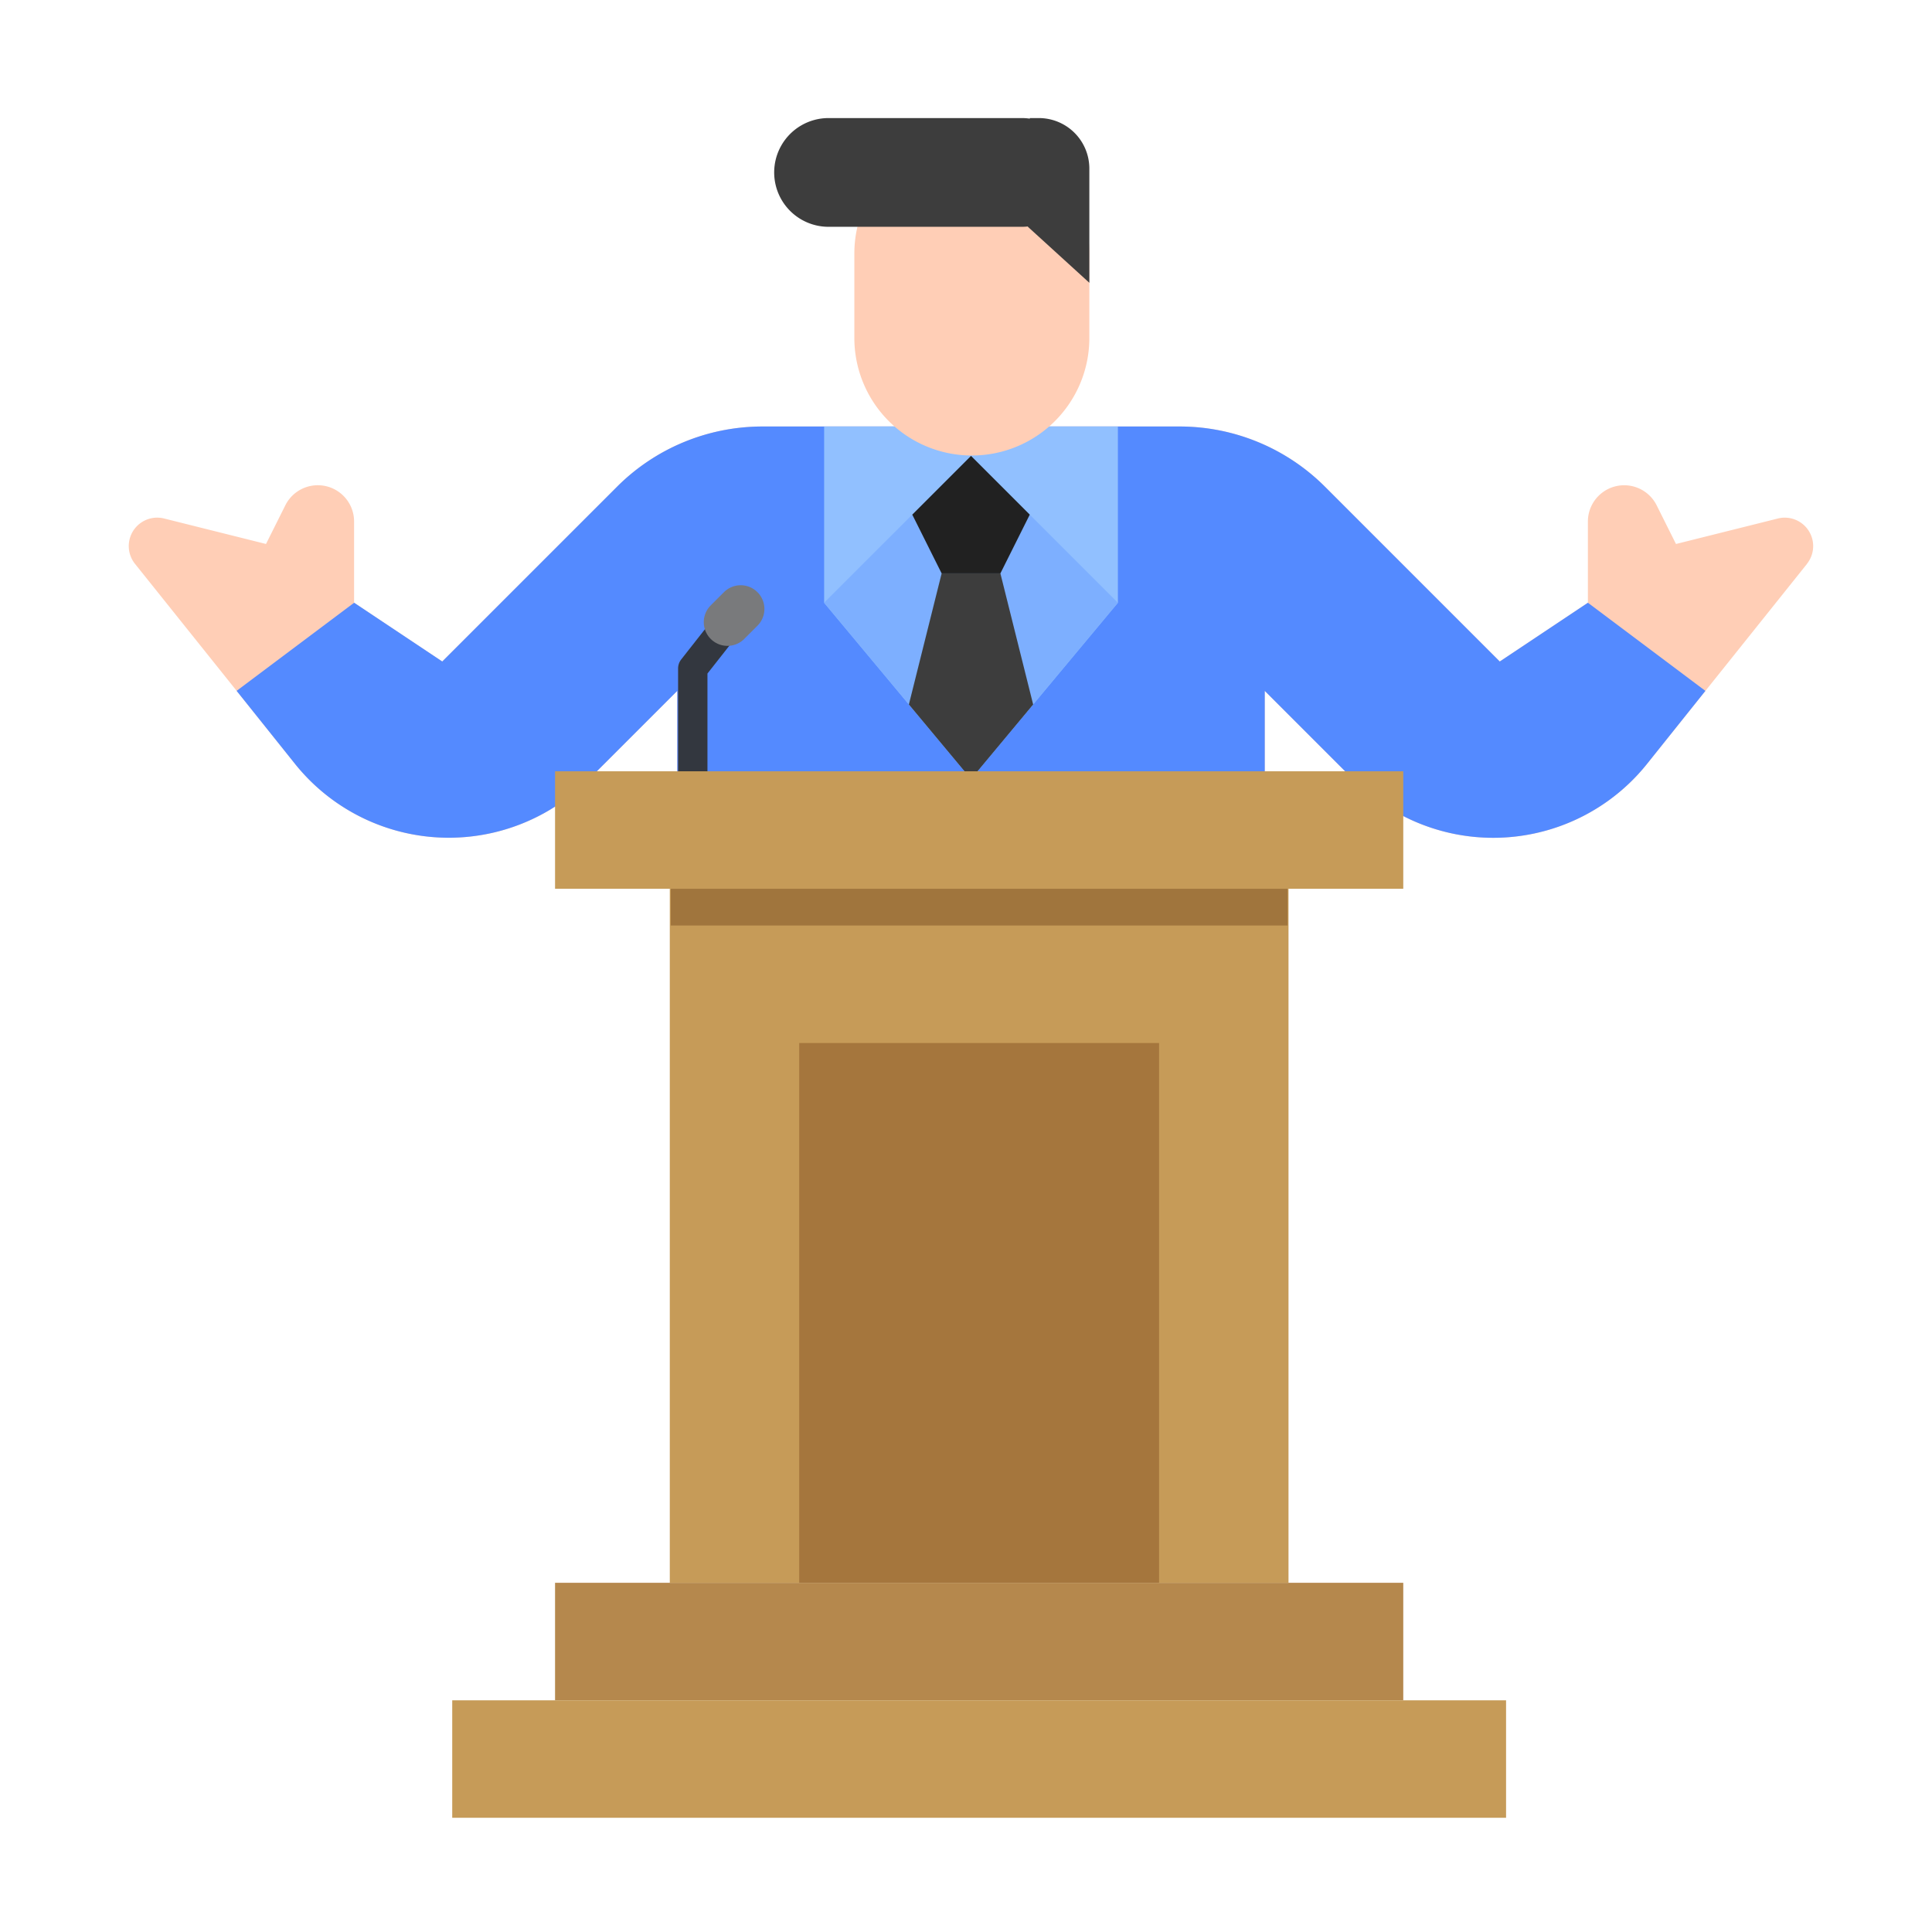 <svg xmlns="http://www.w3.org/2000/svg" xmlns:xlink="http://www.w3.org/1999/xlink" width="180" height="180" viewBox="0 0 180 180">
  <defs>
    <clipPath id="clip-path">
      <rect id="사각형_27421" data-name="사각형 27421" width="180" height="180" transform="translate(1327 -18708)" fill="#fff"/>
    </clipPath>
    <clipPath id="clip-path-2">
      <rect id="사각형_27373" data-name="사각형 27373" width="156.935" height="158.359" fill="none"/>
    </clipPath>
  </defs>
  <g id="img_mbti15_enfj" transform="translate(-1327 18708)" clip-path="url(#clip-path)">
    <g id="그룹_21249" data-name="그룹 21249" transform="translate(1339 -18697)">
      <g id="그룹_21248" data-name="그룹 21248" clip-path="url(#clip-path-2)">
        <path id="패스_10910" data-name="패스 10910" d="M156.354,38.328l-9.466,11.834-5.437,6.8a18.354,18.354,0,0,1-25.8,2.865,18.706,18.706,0,0,1-1.511-1.352l-8.309-8.309V74.793H51.1V50.161l-8.309,8.309a18.352,18.352,0,0,1-27.307-1.513l-5.436-6.8L.58,38.328A2.649,2.649,0,0,1,3.289,34.1l9.494,2.374,1.8-3.6a3.381,3.381,0,0,1,6.407,1.512v7.564l8.21,5.473L45.488,31.14a19.158,19.158,0,0,1,13.547-5.611H97.9a19.161,19.161,0,0,1,13.548,5.611L127.73,47.424l8.21-5.473V34.387a3.382,3.382,0,0,1,6.408-1.512l1.8,3.6,9.494-2.374a2.506,2.506,0,0,1,.639-.079,2.649,2.649,0,0,1,2.07,4.3Z" transform="translate(0 3.207)" fill="#ffceb6"/>
        <path id="패스_10911" data-name="패스 10911" d="M145.767,50.16l-5.436,6.8a18.348,18.348,0,0,1-27.307,1.512l-8.309-8.309V74.792H49.977V50.16L41.668,58.47a18.358,18.358,0,0,1-27.307-1.512l-5.436-6.8,10.948-8.21,8.21,5.474L44.367,31.139a19.152,19.152,0,0,1,13.547-5.61H96.778a19.152,19.152,0,0,1,13.547,5.61l16.284,16.285,8.212-5.474Z" transform="translate(1.121 3.207)" fill="#548aff"/>
        <path id="패스_10912" data-name="패스 10912" d="M84.921,25.529V41.95L71.236,58.371,57.552,41.95V25.529Z" transform="translate(7.231 3.207)" fill="#91c0ff"/>
        <path id="패스_10913" data-name="패스 10913" d="M84.921,41.645l-7.9,9.473-5.789,6.947-5.788-6.947-7.9-9.473L71.236,27.96Z" transform="translate(7.231 3.513)" fill="#7dafff"/>
        <path id="패스_10914" data-name="패스 10914" d="M73.092,37.686,76.144,49.9l-5.788,6.949L64.566,49.9l3.052-12.21Z" transform="translate(8.112 4.735)" fill="#3d3d3d"/>
        <path id="패스_10915" data-name="패스 10915" d="M67.583,38.908l-2.736-5.474,5.473-5.473,5.474,5.473-2.736,5.474Z" transform="translate(8.147 3.513)" fill="#212121"/>
        <path id="패스_10916" data-name="패스 10916" d="M46.833,57.191a1.369,1.369,0,0,1-1.369-1.37V46.244a1.369,1.369,0,0,1,.293-.845l3.763-4.791A1.369,1.369,0,0,1,51.672,42.3L48.2,46.717v9.1a1.369,1.369,0,0,1-1.369,1.37" transform="translate(5.712 5.036)" fill="#33373f"/>
        <path id="패스_10917" data-name="패스 10917" d="M48.238,43.669h0a2.209,2.209,0,0,1,0-3.124l1.23-1.23a2.209,2.209,0,1,1,3.124,3.124l-1.23,1.23a2.209,2.209,0,0,1-3.124,0" transform="translate(5.979 4.858)" fill="#797a7c"/>
        <rect id="사각형_27367" data-name="사각형 27367" width="79.026" height="10.947" transform="translate(39.713 60.859)" fill="#c69b58"/>
        <rect id="사각형_27368" data-name="사각형 27368" width="79.026" height="10.947" transform="translate(39.713 136.465)" fill="#b5884d"/>
        <rect id="사각형_27369" data-name="사각형 27369" width="57.644" height="64.658" transform="translate(50.403 71.806)" fill="#c69b58"/>
        <rect id="사각형_27370" data-name="사각형 27370" width="98.184" height="10.947" transform="translate(30.133 147.412)" fill="#c69b58"/>
        <rect id="사각형_27371" data-name="사각형 27371" width="57.474" height="3.421" transform="translate(50.488 71.807)" fill="#a0753d"/>
        <rect id="사각형_27372" data-name="사각형 27372" width="33.526" height="50.289" transform="translate(62.462 86.175)" fill="#a5763d"/>
        <path id="패스_10918" data-name="패스 10918" d="M71,31.251h0A10.947,10.947,0,0,1,60.053,20.3V12.435a10.947,10.947,0,1,1,21.894,0V20.3A10.947,10.947,0,0,1,71,31.251" transform="translate(7.545 0.187)" fill="#ffceb6"/>
        <path id="패스_10919" data-name="패스 10919" d="M76.494,10.131H58.483A5.065,5.065,0,1,1,58.483,0h18.01a5.065,5.065,0,0,1,0,10.131" transform="translate(6.711)" fill="#3d3d3d"/>
        <path id="패스_10920" data-name="패스 10920" d="M74.418,10.131l5.724,5.216V4.706A4.706,4.706,0,0,0,75.436,0h-.844Z" transform="translate(9.35)" fill="#3d3d3d"/>
      </g>
    </g>
  </g>
</svg>
